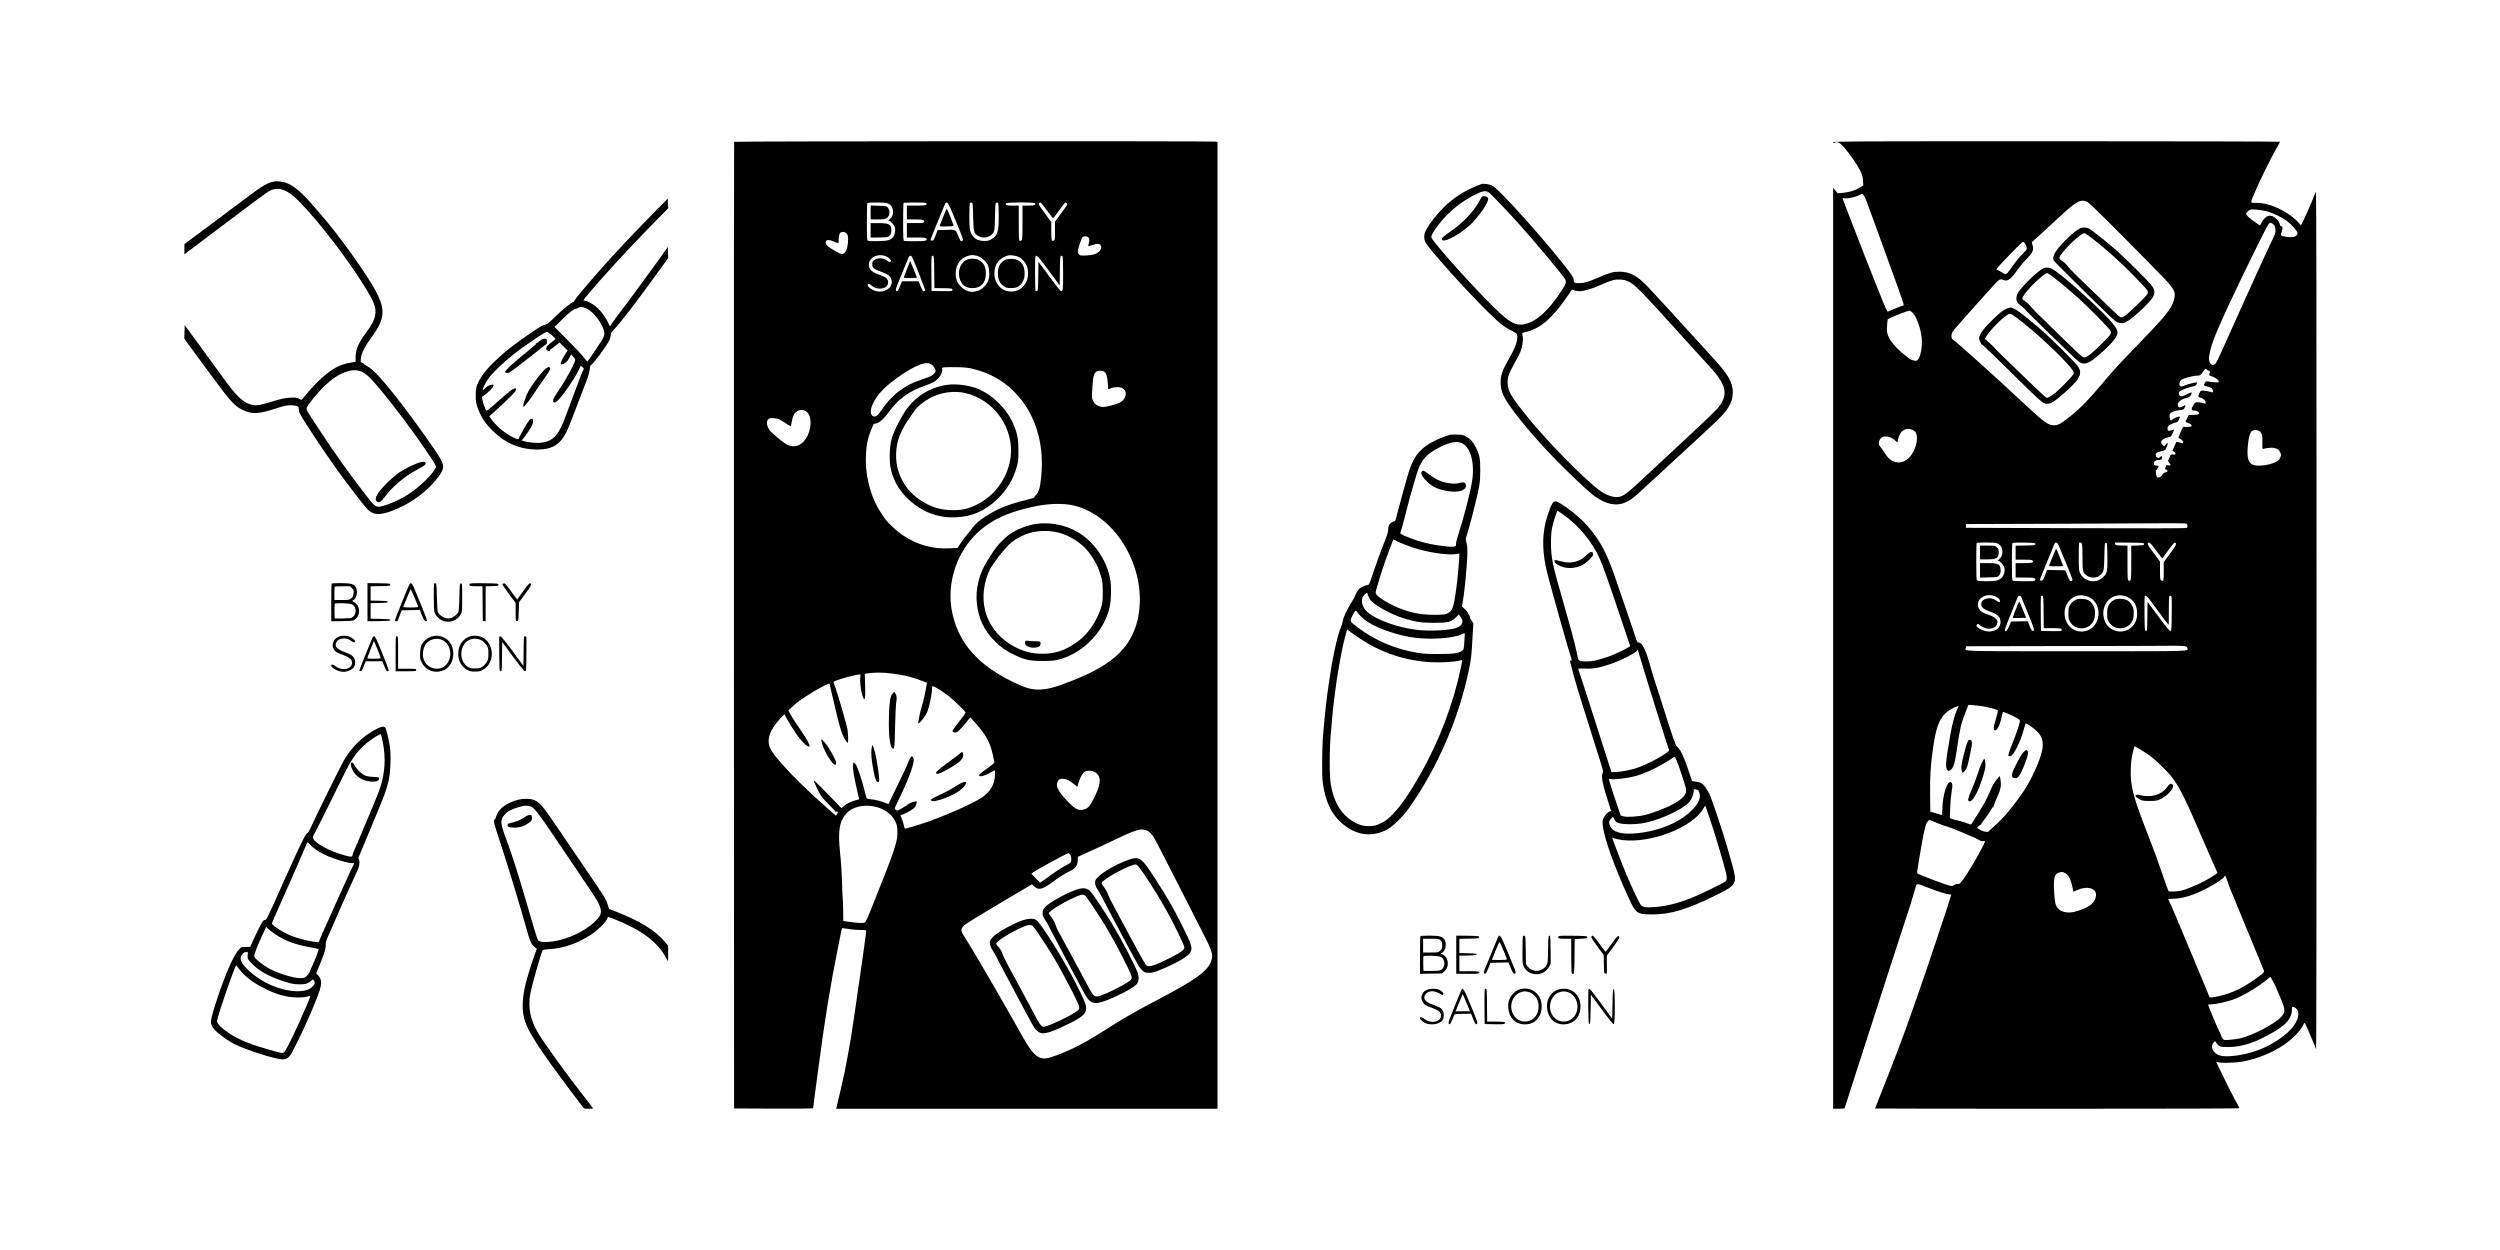 <?xml version="1.0" standalone="no"?>
<!DOCTYPE svg PUBLIC "-//W3C//DTD SVG 20010904//EN"
 "http://www.w3.org/TR/2001/REC-SVG-20010904/DTD/svg10.dtd">
<svg version="1.0" xmlns="http://www.w3.org/2000/svg"
 width="4000pt" height="2000pt" viewBox="0 0 4000 2000"
 preserveAspectRatio="xMidYMid meet">
<g transform="translate(0,2000) scale(0.1,-0.1)"
fill="#000000" stroke="none">
<path d="M11746 17731 c-3 -5 -5 -3487 -3 -7738 l2 -7728 633 -3 c347 -1 632
1 632 6 0 4 14 111 30 237 17 127 40 298 51 380 104 794 191 1329 318 1960 29
143 55 271 57 284 5 22 8 23 47 17 108 -18 189 -25 265 -26 72 0 82 -2 82 -18
0 -34 -210 -1497 -245 -1706 -34 -201 -66 -374 -101 -551 -13 -67 -106 -467
-129 -558 l-7 -27 3051 0 3051 0 0 7734 0 7734 -31 6 c-50 10 -7697 7 -7703
-3z m2457 -985 c52 -22 79 -59 85 -116 5 -59 -10 -101 -49 -135 -26 -21 -27
-24 -11 -29 31 -10 83 -72 92 -109 10 -46 -2 -112 -27 -145 -40 -54 -84 -67
-246 -70 -106 -3 -152 0 -162 8 -13 10 -15 59 -15 295 0 156 3 290 6 299 5 14
28 16 150 16 100 0 155 -4 177 -14z m620 0 c12 -30 -16 -36 -165 -36 l-148 0
0 -110 0 -110 123 0 c89 0 128 -4 142 -14 17 -12 17 -16 5 -30 -7 -10 -23 -16
-34 -15 -12 0 -69 1 -128 0 l-108 -1 0 -115 0 -115 149 0 c124 0 151 -3 162
-16 11 -14 10 -18 -6 -30 -14 -11 -58 -14 -176 -14 -87 0 -164 3 -173 6 -14 5
-16 42 -16 303 0 164 3 301 7 304 3 4 86 7 184 7 141 0 178 -3 182 -14z m468
-276 c65 -157 118 -292 118 -301 1 -19 -28 -34 -40 -22 -4 4 -23 44 -41 88
-40 94 -33 91 -208 87 l-118 -3 -32 -85 c-28 -72 -36 -84 -56 -84 -14 0 -24 6
-24 14 0 8 29 83 64 168 72 174 154 372 167 406 6 16 16 22 31 20 18 -2 40
-49 139 -288z m279 65 c6 -251 11 -271 89 -314 81 -45 191 -17 235 59 19 32
21 57 26 255 5 205 6 220 24 223 10 2 22 -2 27 -10 5 -7 9 -99 9 -204 0 -257
-18 -312 -118 -371 -39 -24 -58 -28 -117 -28 -82 1 -139 25 -179 78 -49 64
-56 104 -56 312 0 107 3 201 6 210 4 9 15 15 28 13 20 -3 21 -8 26 -223z m989
212 c21 -26 -9 -37 -106 -37 l-93 0 0 -269 c0 -229 -2 -272 -15 -285 -9 -8
-22 -13 -30 -10 -13 5 -15 49 -15 285 l0 279 -99 0 c-100 0 -118 6 -107 35 8
21 448 22 465 2z m191 -112 c50 -69 95 -125 100 -125 5 0 48 56 97 125 48 68
93 125 99 125 18 0 37 -28 28 -42 -4 -7 -49 -70 -101 -139 l-93 -126 0 -146
c0 -132 -2 -147 -18 -156 -36 -19 -42 5 -42 155 l0 142 -105 142 c-82 111
-102 146 -94 157 6 7 17 13 24 13 8 0 55 -56 105 -125z m-3210 -365 c28 -28
34 -61 27 -152 -8 -97 -35 -164 -73 -178 -22 -9 -37 -6 -88 21 -81 42 -157 91
-179 117 -11 12 -17 31 -15 49 3 24 8 28 37 31 21 2 56 -6 91 -22 32 -14 63
-26 69 -26 7 0 11 21 10 58 -1 56 12 99 35 114 21 14 66 8 86 -12z m3872 -67
c21 -18 23 -55 7 -102 -6 -18 -9 -35 -5 -38 3 -3 32 4 64 16 78 29 123 25 136
-11 20 -56 -26 -112 -113 -139 -45 -14 -182 -24 -214 -15 -14 3 -30 18 -37 35
-10 25 -7 43 21 133 17 56 39 111 47 121 19 22 70 22 94 0z m-3230 -306 c18
-8 44 -26 57 -40 20 -22 22 -29 11 -41 -10 -14 -16 -13 -44 8 -70 53 -170 58
-224 11 -22 -19 -27 -31 -26 -66 2 -53 27 -76 122 -109 133 -46 175 -79 188
-145 21 -114 -103 -204 -241 -175 -87 18 -178 98 -131 116 10 4 30 -6 51 -25
98 -86 265 -54 265 51 0 49 -27 78 -95 103 -151 54 -199 89 -211 152 -25 132
132 222 278 160z m1455 8 c60 -18 135 -81 165 -139 30 -58 36 -176 13 -246
-25 -76 -102 -153 -174 -174 -30 -9 -66 -16 -81 -16 -66 0 -134 31 -186 84
-62 64 -86 126 -83 219 4 130 72 230 181 268 65 23 100 23 165 4z m658 -14
c56 -25 119 -97 140 -160 23 -71 17 -182 -14 -242 -53 -103 -137 -155 -246
-153 -79 2 -141 30 -192 88 -51 58 -73 120 -73 202 0 148 82 252 225 288 33 8
117 -4 160 -23z m-1704 -1 c28 -47 216 -526 212 -537 -6 -16 -27 -17 -41 0 -6
6 -22 42 -37 80 l-27 67 -132 0 -133 0 -12 -27 c-7 -16 -22 -52 -33 -80 -19
-52 -43 -68 -54 -38 -4 8 10 54 29 102 35 86 145 355 173 421 14 35 39 40 55
12z m357 -243 l2 -257 123 -1 c162 -1 175 -4 163 -34 -5 -13 -28 -15 -168 -13
l-163 3 -3 270 c-1 148 0 276 3 283 3 7 13 12 22 10 17 -3 18 -25 21 -261z
m1832 24 l175 -239 3 234 c2 203 4 236 18 241 9 3 20 0 25 -8 5 -8 9 -131 9
-274 0 -261 -3 -285 -35 -285 -6 0 -60 66 -120 148 -60 81 -138 187 -174 235
l-66 88 -3 -231 c-2 -200 -5 -232 -18 -237 -9 -3 -20 0 -25 8 -10 15 -12 520
-2 545 14 36 47 2 213 -225z m-1870 -1507 c34 -29 60 -73 60 -102 0 -19 -40
-62 -77 -81 -12 -6 -84 -33 -160 -59 -156 -54 -237 -96 -352 -183 -98 -73
-185 -167 -262 -281 -70 -103 -109 -136 -145 -119 -97 44 -14 265 166 440 140
137 416 324 565 382 95 37 162 38 205 3z m666 -68 c258 -64 473 -184 653 -366
328 -328 483 -812 431 -1350 -17 -182 -40 -260 -89 -304 -12 -11 -21 -25 -21
-32 0 -7 -44 -22 -117 -39 -150 -33 -366 -105 -464 -154 -201 -101 -348 -207
-411 -298 -16 -24 -52 -69 -80 -100 -28 -32 -75 -94 -104 -139 l-54 -81 -114
-6 c-283 -15 -526 52 -766 212 -76 50 -215 177 -264 240 -185 239 -288 509
-318 836 -12 140 -1 334 28 450 20 83 87 255 99 255 70 1 139 56 236 188 161
215 313 327 580 422 130 46 163 65 217 124 42 46 65 104 56 142 -5 21 -2 23
38 27 23 3 115 3 203 2 130 -3 179 -8 261 -29z m2088 -41 c36 -24 54 -80 61
-187 l7 -97 47 19 c59 23 148 21 186 -4 82 -54 54 -175 -52 -229 -52 -27 -205
-68 -256 -68 -74 -1 -136 35 -166 94 -24 49 -24 49 -13 217 11 177 23 226 66
255 27 19 90 19 120 0z m-4774 -632 c147 -87 77 -455 -104 -542 -59 -29 -129
-28 -192 4 -56 28 -252 190 -281 232 -46 65 -55 141 -22 174 19 19 30 21 93
17 67 -5 76 -8 165 -66 51 -34 97 -62 101 -62 4 0 12 32 18 70 13 86 38 138
82 168 40 27 100 29 140 5z m4312 -1516 c452 -118 840 -549 983 -1092 82 -310
68 -645 -38 -905 -141 -348 -427 -579 -997 -803 -273 -108 -403 -141 -540
-140 -116 1 -208 28 -385 113 -568 273 -876 615 -985 1097 -120 524 102 1106
540 1415 197 139 407 224 740 298 254 57 504 63 682 17z m-2942 -2682 c198
-23 341 -58 503 -123 l68 -27 -6 -40 c-16 -99 -50 -247 -76 -335 -17 -52 -34
-126 -40 -165 -5 -38 -12 -77 -15 -87 -24 -77 109 77 144 167 29 74 72 274 72
336 0 30 4 60 8 67 11 16 147 -66 260 -155 88 -70 272 -248 272 -263 0 -6 -26
-43 -57 -84 -32 -40 -81 -105 -110 -144 -49 -68 -51 -72 -32 -83 49 -26 85 1
214 159 l60 74 53 -59 c199 -217 266 -338 312 -562 11 -55 20 -101 20 -103 0
-7 -121 -102 -160 -125 -19 -12 -48 -35 -64 -52 -25 -26 -27 -31 -13 -37 29
-11 82 5 166 50 l81 44 0 -67 c0 -152 -70 -276 -210 -371 -151 -102 -608 -303
-945 -415 -102 -34 -274 -85 -286 -85 -3 0 -12 26 -18 58 -6 31 -22 81 -36
110 -20 44 -22 52 -8 52 25 0 154 66 195 100 25 20 41 45 48 72 6 22 9 42 7
44 -10 10 -101 -18 -131 -40 -51 -39 -165 -106 -180 -106 -7 0 -20 8 -29 18
-15 16 -13 23 23 97 115 231 213 462 246 577 28 100 30 136 10 164 -15 19 -15
19 -34 -1 -10 -11 -29 -49 -42 -85 -12 -36 -85 -192 -161 -347 -76 -155 -139
-285 -139 -290 -1 -29 -17 -32 -59 -12 -49 23 -182 59 -221 59 -15 0 -41 3
-57 6 -28 6 -30 10 -57 122 -47 192 -123 416 -151 442 l-24 23 -11 -28 c-13
-35 6 -166 59 -400 l38 -165 -26 -6 c-89 -20 -172 -58 -224 -104 l-35 -30 -88
92 c-255 265 -343 352 -350 345 -9 -8 73 -178 119 -247 16 -25 73 -88 126
-140 53 -52 95 -98 93 -103 -1 -5 2 -6 7 -3 5 3 16 3 25 0 14 -5 14 -9 0 -36
-8 -16 -19 -28 -24 -26 -7 3 -177 155 -344 308 -340 311 -637 633 -697 756
-70 143 -20 299 159 492 58 62 72 72 72 51 0 -19 140 -248 211 -345 68 -92
162 -175 179 -158 14 14 -40 122 -109 217 -63 88 -186 276 -186 286 -1 3 -10
21 -22 40 l-21 33 51 46 c29 25 54 48 57 52 33 41 292 210 437 283 97 50 112
55 117 40 3 -10 28 -117 56 -238 96 -420 132 -546 180 -628 24 -42 47 -74 52
-71 16 10 9 182 -13 262 -76 287 -176 617 -213 703 -6 13 15 22 107 52 112 36
274 76 310 77 16 0 17 -6 12 -43 -12 -81 19 -288 52 -342 24 -39 30 5 25 200
l-5 194 34 5 c110 18 240 19 389 1z m3273 -1588 c94 -72 84 -186 -40 -428 -58
-116 -94 -151 -166 -164 -86 -16 -141 18 -288 180 -120 133 -150 205 -114 274
16 33 33 41 81 41 49 0 97 -22 168 -79 l62 -50 23 72 c29 91 64 152 99 172 43
24 132 15 175 -18z m-3544 -541 c154 -32 276 -118 333 -233 27 -55 33 -80 36
-153 8 -164 -30 -281 -361 -1108 -122 -308 -144 -355 -166 -364 -28 -11 -123
-6 -258 14 l-81 12 -1 160 c-1 89 -4 177 -7 196 -3 19 -7 100 -9 180 -7 242
-15 377 -34 557 -36 349 -12 500 98 625 94 106 272 151 450 114z m4339 -378
c68 -17 115 -72 193 -224 37 -71 173 -338 304 -594 130 -256 302 -591 380
-745 193 -377 208 -419 178 -519 -50 -169 -245 -310 -893 -649 -212 -110 -494
-269 -630 -355 -74 -46 -207 -130 -295 -185 -223 -141 -429 -245 -648 -327
-148 -55 -188 -63 -254 -50 -74 16 -142 82 -233 228 -38 62 -70 114 -70 117 0
3 -26 49 -142 253 -10 17 -28 49 -40 70 -12 20 -38 66 -58 102 -254 447 -623
1076 -692 1178 -60 90 -60 120 2 180 22 20 274 176 560 345 l521 308 40 -35
c73 -67 132 -49 329 99 63 47 153 104 200 127 129 61 158 96 164 194 l3 55
174 80 c96 44 206 95 244 112 39 17 124 58 190 90 204 100 344 155 403 156 13
1 44 -4 70 -11z m-1208 -390 c20 -22 28 -87 14 -122 -3 -9 -50 -39 -103 -66
-53 -27 -150 -91 -216 -140 -66 -50 -133 -98 -149 -106 l-28 -16 -68 71 -68
72 32 24 c52 40 541 305 563 305 1 0 11 -10 23 -22z"/>
<path d="M13930 16601 l0 -111 113 0 c91 0 118 3 142 19 55 33 63 127 16 175
-19 19 -35 21 -146 24 l-125 4 0 -111z"/>
<path d="M13930 16315 l0 -115 124 0 c69 0 136 4 150 10 37 14 59 53 58 105
-2 97 -35 115 -207 115 l-125 0 0 -115z"/>
<path d="M15092 16533 c-28 -71 -54 -135 -57 -143 -4 -13 11 -15 106 -13 61 1
114 4 116 7 7 7 -101 276 -110 276 -2 0 -26 -57 -55 -127z"/>
<path d="M15459 15840 c-104 -55 -146 -202 -93 -329 33 -79 101 -121 194 -121
134 0 213 85 214 230 0 113 -35 179 -116 221 -50 26 -150 25 -199 -1z"/>
<path d="M16090 15844 c-82 -35 -123 -106 -124 -209 -1 -115 35 -185 117 -227
34 -17 54 -20 114 -16 63 4 79 10 111 35 59 46 87 113 86 203 -1 111 -42 179
-126 215 -47 19 -132 19 -178 -1z"/>
<path d="M14560 15819 c0 -3 -22 -60 -50 -128 -27 -68 -50 -127 -50 -132 0 -5
47 -9 105 -9 58 0 105 4 105 9 0 9 -99 253 -106 260 -2 2 -4 2 -4 0z"/>
<path d="M15155 13843 c-213 -29 -409 -128 -556 -280 -89 -92 -134 -158 -215
-313 -120 -229 -148 -332 -148 -545 1 -131 4 -162 27 -248 48 -174 128 -307
263 -438 217 -208 479 -309 768 -296 261 12 470 104 668 295 147 142 251 316
306 512 24 85 27 112 27 260 0 184 -16 271 -80 421 -103 244 -326 467 -569
568 -136 56 -346 84 -491 64z m267 -127 c479 -94 821 -580 744 -1058 -51 -317
-254 -593 -541 -734 -131 -64 -224 -86 -370 -87 -171 0 -304 33 -452 113 -378
204 -548 611 -428 1025 28 95 112 254 189 355 23 30 52 72 65 92 50 83 193
190 325 244 153 62 316 79 468 50z"/>
<path d="M16590 11619 c-151 -20 -322 -86 -445 -174 -82 -59 -192 -175 -250
-265 -27 -41 -68 -105 -92 -143 -135 -206 -199 -463 -173 -694 27 -246 116
-433 289 -603 104 -103 180 -157 315 -220 168 -79 241 -95 446 -95 139 0 190
4 250 19 317 80 608 325 752 633 67 143 91 253 94 433 3 166 -7 235 -51 370
-71 214 -217 418 -394 549 -206 153 -481 224 -741 190z m340 -139 c135 -33
284 -114 401 -218 93 -82 207 -256 252 -382 54 -153 61 -195 61 -360 0 -140
-3 -164 -28 -244 -37 -121 -112 -264 -191 -363 -78 -97 -130 -144 -241 -218
-160 -107 -315 -155 -501 -155 -167 0 -297 32 -443 108 -443 231 -615 699
-432 1174 17 43 43 95 59 115 16 21 45 64 66 96 20 31 59 81 85 111 26 30 65
76 86 102 72 85 215 176 346 219 144 47 320 53 480 15z"/>
<path d="M16404 9736 c-21 -54 41 -100 135 -99 69 1 98 14 107 48 12 47 0 55
-74 55 -38 0 -90 3 -115 6 -38 5 -48 4 -53 -10z"/>
<path d="M14276 8897 c-34 -44 -46 -125 -53 -367 -8 -282 14 -479 58 -505 30
-19 34 19 40 338 4 177 12 358 19 401 10 69 9 85 -5 123 -9 23 -21 43 -25 43
-5 0 -20 -15 -34 -33z"/>
<path d="M13140 8159 c0 -37 46 -156 92 -236 81 -140 138 -193 146 -136 6 39
-113 257 -182 333 -44 50 -56 58 -56 39z"/>
<path d="M13944 8014 c-8 -83 -1 -164 31 -341 25 -136 46 -188 76 -188 23 0
22 43 -6 237 -23 166 -65 341 -85 353 -5 3 -12 -25 -16 -61z"/>
<path d="M15369 7952 c-9 -10 -89 -72 -178 -136 -217 -159 -253 -196 -186
-196 31 0 174 74 282 146 105 70 141 127 117 188 -8 21 -16 20 -35 -2z"/>
<path d="M15390 7476 c-19 -7 -66 -34 -105 -60 -38 -26 -126 -75 -195 -107
-69 -33 -141 -68 -160 -77 -42 -21 -46 -46 -7 -50 47 -6 187 37 292 89 145 71
222 134 240 197 8 26 -10 28 -65 8z"/>
<path d="M18060 6244 c-239 -81 -515 -255 -535 -337 -11 -42 2 -91 40 -145 18
-27 59 -101 91 -163 82 -165 531 -1005 567 -1062 16 -26 46 -60 65 -75 31 -23
45 -27 101 -26 55 0 85 9 181 48 250 104 432 209 471 272 45 73 32 117 -126
434 -132 267 -241 455 -438 760 -214 331 -244 353 -417 294z m142 -94 c48 -37
314 -451 461 -715 122 -222 287 -560 287 -592 0 -13 -10 -34 -22 -46 -26 -25
-170 -109 -263 -151 -33 -16 -73 -35 -90 -43 -64 -32 -157 -63 -188 -63 -22 0
-41 8 -54 23 -11 12 -102 173 -201 357 -98 184 -191 355 -204 380 -117 213
-188 353 -202 396 -9 28 -37 77 -61 109 -36 46 -43 60 -34 76 25 48 312 214
459 266 79 28 81 28 112 3z"/>
<path d="M17270 5780 c-151 -37 -483 -216 -554 -300 -49 -59 -47 -123 6 -198
19 -26 50 -81 69 -122 20 -41 143 -275 273 -520 131 -245 256 -479 278 -520
97 -183 163 -205 367 -124 225 90 443 209 484 265 30 41 33 109 9 177 -48 130
-270 554 -415 791 -118 194 -292 455 -331 499 -51 56 -105 71 -186 52z m97
-112 c18 -14 248 -362 320 -483 154 -257 388 -708 414 -796 10 -32 9 -42 -4
-63 -30 -46 -412 -241 -518 -265 -68 -15 -87 2 -167 153 -38 72 -145 271 -237
441 -206 380 -204 377 -242 445 -17 30 -36 73 -42 95 -11 40 -32 79 -85 154
l-29 42 26 24 c49 46 198 137 320 195 167 80 205 89 244 58z"/>
<path d="M16347 5270 c-175 -65 -420 -207 -475 -276 -15 -18 -30 -44 -33 -56
-9 -37 10 -98 45 -147 18 -25 68 -116 110 -201 43 -85 82 -159 86 -165 4 -5
35 -64 70 -130 35 -66 109 -205 165 -310 56 -104 126 -235 155 -290 92 -172
124 -209 197 -226 64 -14 206 37 461 164 257 129 294 193 212 372 -137 302
-342 670 -557 1000 -130 199 -179 262 -214 281 -45 23 -134 17 -222 -16z m187
-97 c51 -58 300 -440 376 -578 207 -373 345 -645 356 -702 6 -28 2 -37 -26
-63 -62 -58 -432 -239 -522 -255 -32 -6 -40 -3 -65 23 -15 17 -39 52 -53 79
-22 43 -126 237 -240 448 -24 44 -60 112 -81 150 -20 39 -77 142 -125 230 -48
88 -98 188 -110 223 -24 66 -48 104 -83 136 -12 11 -21 27 -21 36 0 35 174
150 351 234 124 58 138 63 186 65 24 1 39 -6 57 -26z"/>
<path d="M29330 17724 c0 -12 5 -14 18 -9 54 23 83 10 154 -70 82 -91 212
-276 254 -362 39 -78 47 -103 51 -170 l6 -79 -62 -38 c-73 -45 -168 -74 -271
-82 l-76 -7 -37 44 -37 43 0 -7367 0 -7367 90 0 c64 0 92 4 95 13 2 6 36 111
75 232 39 121 84 261 99 310 32 98 186 576 286 885 102 314 244 756 282 875
19 61 95 292 168 515 138 417 161 492 211 668 34 120 16 115 184 50 189 -72
304 -110 350 -115 25 -3 47 -7 50 -10 5 -5 -410 -1247 -534 -1598 -37 -104
-92 -262 -123 -350 -85 -246 -297 -806 -437 -1154 -69 -172 -126 -315 -126
-317 0 -2 1312 -4 2915 -4 2005 0 2915 3 2915 10 0 6 -27 59 -61 118 -33 59
-105 197 -158 307 -137 279 -154 315 -147 322 3 4 6 2 6 -3 0 -28 297 -24 439
6 318 65 625 220 811 409 53 53 98 110 119 149 18 35 34 62 36 60 8 -7 175
-397 175 -407 0 -6 3 -11 8 -11 4 0 7 3092 7 6870 0 5209 -3 6864 -12 6843 -6
-16 -35 -86 -64 -158 -29 -71 -80 -187 -113 -256 l-61 -125 -40 46 c-96 112
-312 241 -482 287 -71 19 -123 27 -190 27 -109 1 -107 -22 -16 191 81 189 242
515 327 664 37 63 66 118 66 123 0 4 -1609 8 -3575 8 -3286 0 -3575 -1 -3575
-16z m488 -846 c11 -13 38 -72 60 -133 22 -60 129 -353 237 -650 109 -297 210
-576 225 -620 16 -44 49 -138 74 -209 50 -139 53 -156 32 -156 -8 0 -63 -21
-123 -46 -59 -25 -113 -48 -119 -50 -6 -3 -38 62 -77 158 -182 452 -413 1040
-572 1458 -34 91 -66 174 -70 184 -8 17 -5 19 34 13 50 -6 171 20 227 51 49
26 47 26 72 0z m3577 -107 c38 -17 408 -384 1131 -1121 272 -278 292 -313 257
-449 -36 -137 -135 -260 -572 -711 -328 -338 -358 -371 -587 -641 -204 -242
-340 -382 -477 -492 -182 -146 -220 -166 -300 -161 -80 6 -157 62 -417 305
-526 491 -1134 1038 -1185 1066 -27 16 -28 82 -2 126 12 20 106 130 208 244
103 114 265 296 361 403 182 204 183 204 244 180 65 -27 116 9 220 157 37 54
104 134 148 177 104 106 122 151 93 236 -12 33 -11 36 14 55 25 20 64 55 419
384 273 252 341 290 445 242z m2869 -150 c104 -28 245 -96 331 -160 74 -56
165 -161 165 -190 0 -54 -68 -77 -176 -60 -99 16 -99 15 -76 82 19 57 15 87
-12 87 -8 0 -17 16 -21 36 -4 23 -21 51 -49 79 -90 89 -179 66 -246 -65 l-20
-39 -82 57 c-97 68 -138 107 -138 132 0 10 15 30 32 45 31 27 36 27 123 22 49
-3 125 -15 169 -26z m114 -214 c16 -17 25 -39 29 -78 5 -52 2 -61 -71 -212
-42 -86 -76 -159 -76 -161 0 -2 -22 -50 -49 -107 -65 -140 -161 -349 -161
-353 0 -3 -63 -140 -105 -231 -21 -43 -336 -744 -412 -915 -35 -80 -74 -155
-85 -167 -42 -45 -87 -21 -103 54 -9 43 18 172 62 298 75 215 354 816 710
1532 179 359 187 373 211 368 14 -2 37 -15 50 -28z m-3991 -285 c15 -10 43
-75 43 -100 0 -11 -22 -40 -50 -66 -60 -56 -124 -134 -205 -250 -33 -47 -68
-89 -78 -92 -13 -4 -37 7 -71 30 -29 20 -60 36 -70 36 -16 0 -16 2 1 30 22 38
394 421 408 420 6 0 15 -4 22 -8z m-1787 -1124 c76 -76 150 -307 150 -467 0
-144 -35 -277 -79 -300 -24 -13 -109 12 -131 38 -3 3 -31 26 -63 50 -78 58
-183 164 -222 226 -63 100 -73 147 -59 284 l7 62 51 26 c62 32 275 112 297
113 9 0 31 -15 49 -32z m4710 -913 c7 -8 19 -15 27 -15 19 0 26 -22 14 -52 -9
-24 -7 -26 32 -37 58 -17 117 -59 117 -84 0 -18 -4 -19 -72 -13 -40 4 -87 9
-105 12 -28 5 -33 2 -48 -26 -19 -38 -14 -44 45 -54 49 -8 90 -41 90 -73 0
-22 -3 -24 -22 -18 -47 14 -104 24 -140 25 -34 0 -40 -4 -58 -41 -25 -49 -22
-64 17 -72 43 -8 83 -44 83 -74 0 -22 -3 -24 -22 -18 -53 16 -112 24 -132 19
-30 -7 -84 -113 -64 -125 11 -7 46 -13 68 -11 3 0 17 -8 30 -18 19 -14 22 -22
14 -30 -15 -15 -35 -18 -106 -19 l-58 -1 -25 -50 c-14 -27 -25 -53 -25 -58 0
-5 17 -14 39 -20 42 -13 66 -35 56 -52 -3 -5 -35 -10 -71 -10 l-65 0 -40 -87
c-22 -48 -37 -89 -32 -90 31 -11 73 -46 73 -61 0 -24 -10 -34 -24 -23 -6 5
-27 12 -47 16 l-36 7 -32 -67 c-17 -37 -31 -70 -31 -74 0 -3 10 -11 23 -16 12
-6 23 -19 25 -30 2 -18 -2 -20 -36 -17 -39 4 -39 4 -61 -52 l-23 -55 21 -27
c29 -37 26 -46 -13 -39 -31 6 -34 4 -45 -26 -6 -17 -11 -33 -11 -34 0 -2 9 -5
21 -8 31 -8 21 -41 -14 -45 -17 -2 -34 -14 -45 -30 -23 -36 -43 -51 -68 -52
-25 0 -30 9 -39 74 -5 32 -4 46 4 46 7 0 18 15 26 33 l13 32 -36 5 c-31 4 -37
9 -40 32 -4 34 29 58 80 58 32 0 40 4 49 26 5 15 8 29 5 31 -7 8 -46 -7 -46
-18 0 -14 -27 -11 -44 7 -20 19 -20 48 -2 67 8 8 42 20 76 27 62 13 62 13 86
68 13 30 23 57 21 59 -9 8 -37 -10 -42 -28 -9 -26 -19 -24 -49 12 -20 24 -24
34 -16 49 16 29 49 48 106 61 51 12 53 14 77 68 14 31 23 57 22 59 -1 1 -22
-4 -46 -12 -33 -12 -45 -12 -51 -3 -10 15 -10 40 -1 62 7 20 98 65 130 65 22
0 42 27 57 77 7 20 5 21 -28 12 -44 -12 -87 -34 -96 -50 -20 -31 -49 46 -35
90 10 32 78 62 155 68 65 6 68 7 84 41 9 19 15 37 12 39 -3 3 -20 -4 -39 -16
-44 -27 -65 -27 -78 2 -24 53 44 113 149 133 23 5 40 16 53 38 35 58 22 60
-76 11 -64 -31 -72 -33 -92 -19 -31 20 -30 59 2 80 34 22 184 74 215 74 17 0
30 9 42 30 16 29 16 30 -2 30 -34 0 -146 -29 -194 -51 -58 -25 -79 -15 -74 40
2 27 11 40 36 57 37 25 189 64 249 64 46 0 59 10 96 68 30 46 38 50 57 27z
m-4728 -955 c20 -6 48 -24 62 -41 53 -63 26 -238 -57 -361 -73 -109 -181 -152
-283 -113 -62 23 -95 54 -145 133 -23 37 -55 82 -72 101 -25 29 -28 40 -24 74
15 111 151 127 258 30 l37 -34 11 51 c19 88 59 142 117 160 40 11 53 11 96 0z
m5558 -23 c47 -23 62 -70 58 -187 -2 -83 0 -104 10 -102 111 23 162 25 207 7
39 -15 50 -25 67 -61 19 -44 19 -44 0 -88 -16 -35 -30 -48 -74 -70 -113 -55
-312 -75 -375 -36 -70 43 -87 131 -63 345 12 105 33 169 63 190 26 18 73 19
107 2z m-1152 -1489 c16 -16 15 -53 0 -65 -9 -7 -624 -8 -1773 -4 l-1760 6 0
30 0 30 1485 5 c817 3 1609 6 1761 8 203 1 278 -1 287 -10z m-3030 -312 c50
-26 75 -62 80 -116 5 -59 -10 -101 -49 -135 -26 -21 -27 -24 -11 -29 32 -11
83 -72 93 -112 6 -28 4 -54 -6 -91 -17 -59 -55 -94 -120 -112 -56 -15 -298
-14 -313 1 -9 9 -12 90 -12 303 0 161 3 295 7 298 3 4 73 7 155 7 109 0 156
-4 176 -14z m607 -11 c0 -19 -8 -20 -157 -23 l-158 -3 0 -112 0 -112 131 0
c115 0 133 -2 143 -18 18 -30 -10 -37 -146 -37 l-128 0 0 -115 0 -115 143 0
c107 0 148 -4 162 -14 16 -12 17 -16 6 -30 -11 -14 -39 -16 -180 -16 -117 0
-171 4 -179 12 -9 9 -12 88 -12 294 0 155 3 290 6 298 6 14 29 16 188 14 173
-3 181 -4 181 -23z m392 -65 c19 -47 40 -98 48 -115 34 -76 155 -379 155 -390
0 -16 -30 -29 -41 -18 -4 4 -23 44 -41 88 l-34 80 -145 3 -146 3 -33 -86 c-28
-73 -36 -85 -56 -85 -14 0 -24 6 -24 14 0 13 44 122 175 436 24 58 49 118 54
133 8 21 17 28 33 25 17 -2 29 -22 55 -88z m353 71 c6 -12 10 -101 10 -221 0
-214 3 -232 52 -277 32 -30 75 -45 125 -44 47 0 75 12 111 45 53 47 57 66 62
296 5 207 6 215 25 215 19 0 20 -8 23 -215 3 -248 -2 -274 -72 -338 -116 -107
-300 -71 -367 73 -16 35 -19 67 -19 256 0 119 3 219 7 222 12 13 32 7 43 -12z
m995 -6 c0 -19 -8 -20 -102 -23 l-103 -3 0 -272 c0 -286 -3 -307 -42 -286 -17
9 -18 28 -18 284 l0 274 -97 3 c-93 3 -98 4 -101 26 l-3 22 233 -2 c225 -3
233 -4 233 -23z m194 -105 c52 -72 98 -127 101 -123 4 5 46 63 94 131 60 84
93 122 104 120 38 -7 21 -45 -78 -178 l-100 -134 0 -147 c0 -120 -3 -148 -15
-153 -8 -3 -21 2 -30 10 -12 12 -15 43 -15 157 l0 142 -56 75 c-118 159 -146
201 -140 215 14 36 44 10 135 -115z m-2604 -721 c51 -14 105 -55 105 -79 0
-31 -18 -33 -51 -6 -52 44 -125 56 -186 31 -46 -19 -62 -41 -63 -83 0 -50 39
-82 146 -120 115 -41 155 -78 162 -151 9 -97 -66 -164 -184 -165 -66 0 -153
34 -189 74 -17 19 -18 22 -2 37 15 16 18 15 39 -4 31 -30 107 -63 143 -63 45
0 100 18 119 39 9 10 19 35 23 54 5 32 1 41 -28 70 -20 20 -57 41 -89 52 -124
40 -167 70 -187 130 -40 121 96 224 242 184z m1524 -20 c123 -53 186 -203 146
-347 -32 -114 -103 -180 -217 -203 -110 -22 -229 38 -280 143 -88 176 -3 383
176 429 46 12 118 3 175 -22z m631 -6 c95 -48 144 -136 144 -258 0 -119 -47
-204 -143 -258 -110 -62 -260 -30 -338 71 -55 73 -75 185 -49 275 50 174 225
250 386 170z m-1710 5 c4 -13 52 -129 106 -258 102 -248 112 -285 79 -285 -15
0 -26 17 -50 78 l-30 77 -134 -2 -134 -3 -31 -75 c-31 -73 -57 -98 -69 -66 -3
8 30 102 74 208 44 106 92 222 105 257 13 36 29 70 35 78 17 20 38 16 49 -9z
m358 -241 l2 -257 133 0 c137 0 164 -6 154 -34 -6 -14 -27 -16 -169 -14 l-163
3 -3 270 c-1 148 0 276 3 283 3 7 13 12 22 10 17 -3 18 -25 21 -261z m1729
156 c181 -249 267 -362 271 -358 2 2 4 102 3 222 -1 120 3 224 8 232 5 8 16
11 25 8 15 -6 16 -36 14 -284 -3 -269 -4 -278 -23 -278 -14 0 -69 67 -192 233
l-173 233 -2 -233 c-3 -225 -4 -233 -23 -233 -19 0 -20 8 -23 270 -1 148 0
275 3 282 11 30 39 7 112 -94z m502 -699 c54 -6 62 -10 67 -31 15 -57 136 -53
-1771 -53 -1912 0 -1786 -4 -1771 55 l6 25 1573 3 c864 1 1631 3 1703 5 72 1
159 -1 193 -4z m-3160 -973 c51 -11 118 -28 147 -37 51 -16 53 -17 47 -48 -3
-17 -18 -74 -34 -126 -33 -107 -37 -155 -13 -164 37 -14 86 85 114 232 7 34
16 62 21 62 17 0 195 -82 232 -106 37 -24 39 -28 32 -62 -9 -49 -62 -202 -115
-332 -50 -124 -71 -190 -64 -202 10 -15 40 -8 61 15 57 62 143 252 184 407 12
47 26 89 30 94 9 11 128 -73 186 -130 74 -75 98 -155 82 -273 -24 -165 -180
-511 -323 -714 -172 -244 -294 -387 -446 -524 l-104 -95 -45 6 c-24 3 -63 18
-87 33 l-43 28 26 27 c14 15 31 24 37 21 6 -3 8 -3 4 2 -4 4 7 27 26 49 51 63
130 178 144 209 7 17 17 25 24 21 7 -4 8 -3 4 4 -3 6 16 62 44 124 68 151 81
200 71 288 -8 75 -17 95 -32 67 -6 -9 -21 -29 -35 -44 -37 -40 -58 -78 -107
-193 -25 -58 -62 -134 -82 -170 -43 -76 -157 -263 -165 -270 -3 -3 -15 -23
-27 -45 -12 -23 -27 -38 -35 -36 -7 3 -49 17 -93 32 -44 14 -100 30 -124 34
-24 4 -60 14 -79 22 l-35 14 6 162 c3 89 13 202 22 251 19 104 17 145 -8 160
-60 36 -135 -197 -139 -427 -1 -53 -4 -97 -8 -97 -3 0 -26 6 -51 14 -24 8 -64
20 -89 27 l-45 12 -3 266 c-4 301 7 480 48 761 44 300 91 437 187 538 46 48
136 103 195 117 l28 7 -31 -67 c-38 -84 -71 -210 -103 -390 -74 -419 -83 -513
-52 -560 16 -24 18 -24 45 -10 53 27 77 98 111 333 52 354 65 407 138 596 l47
119 90 -7 c49 -3 132 -15 184 -25z m2613 -771 c109 -77 302 -264 380 -370 128
-174 208 -339 569 -1180 44 -102 95 -218 114 -258 19 -40 35 -74 35 -77 0 -9
-120 -85 -211 -134 -109 -58 -289 -132 -369 -151 -53 -13 -194 -20 -204 -9 -3
2 -45 122 -95 264 -90 264 -133 381 -221 605 -256 653 -299 820 -287 1105 6
126 14 182 48 308 l10 38 69 -38 c38 -21 111 -67 162 -103z m-3395 -1085 c56
-24 133 -52 170 -61 37 -10 124 -43 193 -74 69 -31 159 -69 200 -85 41 -16 92
-39 112 -53 26 -17 47 -23 68 -20 16 3 30 1 30 -4 0 -28 -169 -334 -278 -503
-98 -153 -128 -186 -158 -179 -18 5 -34 0 -55 -15 -25 -18 -34 -20 -71 -12
-77 17 -517 184 -522 198 -3 7 -1 37 4 65 5 29 21 127 36 218 34 217 82 456
100 500 17 39 42 70 58 70 7 0 57 -20 113 -45z m2048 -801 c58 -27 95 -94 123
-225 l17 -76 70 30 c164 70 310 18 290 -102 -19 -115 -110 -184 -324 -245
-106 -31 -213 -16 -269 37 -52 48 -65 92 -75 261 -15 232 3 304 77 325 45 13
54 13 91 -5z m2664 -294 c24 -58 116 -283 206 -500 286 -690 317 -765 321
-780 4 -10 -24 -38 -83 -82 -233 -175 -435 -274 -652 -319 -102 -21 -141 -24
-141 -10 0 5 -38 98 -84 207 -46 110 -150 359 -231 554 -81 195 -162 389 -180
430 -18 41 -54 127 -81 190 -26 63 -56 130 -66 148 -10 18 -18 35 -18 37 0 3
34 5 75 5 99 0 205 23 334 71 188 71 461 229 491 284 14 25 14 25 41 -52 14
-43 45 -125 68 -183z m664 -1432 c35 -63 54 -105 141 -314 64 -154 62 -195
-13 -272 -110 -113 -456 -292 -651 -336 -41 -10 -116 -20 -166 -23 -90 -6 -91
-6 -112 22 -12 15 -22 34 -22 42 0 7 -7 24 -15 36 -25 39 -195 442 -195 463 0
2 20 4 44 4 63 0 225 34 333 69 153 50 388 186 563 326 30 24 56 44 57 45 1 0
17 -28 36 -62z m370 -439 c63 -48 53 -152 -24 -268 -102 -153 -361 -329 -609
-414 -226 -78 -482 -109 -592 -72 -100 35 -149 138 -94 198 l27 29 29 -40 c35
-49 61 -56 195 -54 218 2 434 76 714 241 65 38 143 93 174 121 73 66 117 152
117 227 0 45 3 53 19 53 10 0 30 -9 44 -21z"/>
<path d="M33275 16344 c-55 -29 -138 -98 -238 -198 -148 -151 -203 -245 -181
-309 10 -25 929 -933 989 -975 46 -33 99 -42 152 -24 78 25 376 293 442 397
42 66 42 114 0 180 -41 65 -449 471 -609 607 -195 166 -362 298 -402 319 -45
23 -112 24 -153 3z m206 -163 c217 -169 415 -346 628 -560 117 -119 225 -233
238 -253 23 -34 24 -41 13 -68 -17 -41 -317 -330 -373 -360 -44 -24 -44 -24
-75 -4 -16 10 -151 136 -298 279 -148 143 -307 296 -352 340 -114 109 -161
159 -188 198 -12 19 -46 49 -73 67 -36 22 -51 39 -51 54 1 67 334 396 401 396
10 0 68 -40 130 -89z"/>
<path d="M32691 15705 c-84 -37 -343 -287 -400 -387 -52 -90 -36 -156 53 -217
25 -18 46 -36 46 -40 0 -12 817 -808 863 -842 94 -68 162 -45 347 118 196 172
280 275 280 344 -1 47 -39 106 -144 219 -248 267 -776 734 -905 800 -47 23
-93 25 -140 5z m146 -127 c118 -89 273 -219 408 -339 159 -142 513 -503 526
-535 5 -14 5 -34 0 -47 -12 -32 -246 -264 -328 -326 -74 -55 -94 -60 -134 -33
-15 9 -172 159 -350 332 -416 406 -448 438 -482 483 -16 21 -47 49 -70 64 -54
34 -58 41 -41 74 54 106 336 379 390 379 7 0 43 -23 81 -52z"/>
<path d="M32117 15066 c-58 -21 -111 -62 -225 -171 -144 -138 -214 -230 -226
-301 -6 -29 35 -114 55 -114 5 0 150 -138 322 -307 647 -638 641 -633 711
-633 60 0 112 31 237 139 280 242 332 331 264 447 -36 62 -429 454 -605 605
-302 259 -428 350 -480 348 -8 0 -32 -6 -53 -13z m173 -167 c259 -201 582
-494 765 -695 116 -127 131 -150 121 -187 -6 -26 -191 -218 -286 -298 -70 -59
-127 -90 -150 -81 -10 4 -135 120 -277 257 -142 138 -316 306 -387 375 -71 69
-135 132 -142 140 -28 34 -123 126 -149 146 l-28 20 26 45 c37 61 138 175 226
255 84 75 127 104 156 104 11 0 68 -37 125 -81z"/>
<path d="M31680 11160 l0 -110 110 0 c157 0 190 21 190 121 0 31 -7 47 -29 70
-29 29 -30 29 -150 29 l-121 0 0 -110z"/>
<path d="M31680 10874 l0 -116 141 4 c140 3 141 3 165 31 18 22 24 40 24 78 0
102 -30 119 -205 119 l-125 0 0 -116z"/>
<path d="M32838 11083 c-32 -75 -56 -138 -55 -139 5 -6 218 -6 224 -1 7 7
-101 277 -110 277 -2 0 -28 -62 -59 -137z"/>
<path d="M33200 10397 c-30 -15 -55 -40 -75 -72 -28 -45 -30 -56 -30 -140 0
-84 2 -95 30 -140 81 -131 279 -131 360 0 25 41 31 61 34 127 3 69 0 85 -23
132 -38 78 -88 110 -180 114 -60 3 -78 0 -116 -21z"/>
<path d="M33820 10397 c-30 -15 -55 -40 -75 -72 -28 -45 -30 -56 -30 -140 0
-84 2 -95 30 -140 81 -131 279 -131 360 0 25 41 31 61 34 127 3 69 0 85 -23
132 -38 78 -88 110 -180 114 -60 3 -78 0 -116 -21z"/>
<path d="M32287 10333 c-38 -88 -87 -217 -83 -220 2 -2 51 -2 109 -1 l105 3
-51 128 c-28 70 -53 127 -57 127 -4 0 -14 -17 -23 -37z"/>
<path d="M31503 8162 c-22 -14 -42 -72 -83 -237 -33 -135 -41 -181 -37 -224 8
-76 19 -81 59 -28 29 38 38 64 62 178 15 74 32 153 37 176 15 69 12 121 -9
132 -10 5 -23 7 -29 3z"/>
<path d="M32372 7961 c-45 -47 -171 -291 -179 -346 -6 -47 11 -67 54 -67 40 0
73 46 131 182 60 141 82 230 63 254 -19 23 -27 20 -69 -23z"/>
<path d="M31706 7788 c-19 -40 -49 -120 -66 -178 -18 -58 -57 -161 -87 -230
-65 -146 -76 -194 -45 -202 54 -15 153 170 228 426 31 106 34 129 29 189 -4
37 -11 67 -16 67 -5 0 -25 -33 -43 -72z"/>
<path d="M34709 7448 c-8 -7 -27 -30 -42 -50 -83 -114 -251 -163 -415 -122
-104 26 -115 -16 -16 -66 43 -22 62 -25 159 -25 98 0 116 3 167 27 110 51 213
159 206 215 -3 32 -33 42 -59 21z"/>
<path d="M4370 17094 c-143 -45 -142 -44 -702 -464 -216 -163 -466 -349 -555
-415 l-162 -120 -1 -82 0 -82 298 225 c860 650 1022 770 1077 796 137 64 280
11 456 -169 322 -329 762 -900 1047 -1358 164 -264 198 -357 173 -477 -16 -80
-52 -146 -149 -278 -121 -166 -162 -263 -162 -387 l0 -72 -37 -6 c-155 -23
-241 -56 -353 -132 -132 -89 -279 -232 -427 -414 l-46 -56 -46 20 c-39 17 -58
19 -146 14 -81 -5 -131 -16 -265 -57 -201 -62 -255 -72 -323 -60 -150 28 -249
120 -487 450 -86 118 -257 353 -380 521 l-225 307 -3 -110 -3 -109 167 -227
c494 -671 534 -723 611 -799 53 -53 94 -82 155 -112 142 -70 254 -67 498 13
172 56 223 66 299 61 82 -6 101 -17 101 -59 0 -19 6 -47 13 -63 33 -79 396
-627 610 -923 163 -224 427 -569 473 -615 95 -99 198 -104 408 -24 292 112
565 314 733 543 89 120 94 174 30 286 -69 122 -368 544 -598 845 -295 387
-478 589 -579 640 -28 14 -50 30 -50 35 0 5 -12 13 -26 16 -26 7 -26 8 -20 68
8 83 64 194 165 331 239 325 241 474 8 860 -189 314 -552 811 -803 1101 -29
32 -94 109 -146 169 -188 218 -324 326 -453 360 -56 14 -143 19 -175 9z m1428
-3046 c68 -34 141 -105 283 -276 252 -303 531 -676 773 -1035 101 -149 126
-193 120 -210 -28 -91 -236 -299 -427 -427 -159 -106 -427 -217 -500 -207 -50
7 -67 23 -202 197 -271 351 -468 627 -729 1023 -227 346 -216 326 -208 364 9
41 185 255 294 358 223 209 444 288 596 213z"/>
<path d="M6726 12604 c-75 -18 -239 -97 -341 -165 -99 -66 -279 -242 -334
-328 -46 -71 -52 -112 -21 -134 37 -26 66 -9 126 72 131 175 319 332 542 450
78 41 108 62 110 77 5 35 -17 43 -82 28z"/>
<path d="M23700 17054 c-226 -85 -371 -169 -542 -317 -127 -109 -310 -339
-355 -445 -24 -56 -19 -132 10 -178 94 -149 646 -762 988 -1099 202 -198 262
-246 391 -309 89 -44 96 -57 78 -156 -14 -79 -42 -141 -137 -309 -96 -168
-123 -247 -123 -358 0 -142 43 -240 197 -448 250 -337 603 -725 1018 -1118
218 -207 296 -270 400 -324 208 -107 374 -80 563 89 44 40 253 233 464 428
211 196 482 446 603 556 320 292 394 377 446 513 29 74 31 194 5 270 -41 119
-105 212 -282 407 -442 488 -1049 1149 -1104 1202 -140 136 -259 194 -400 195
-108 1 -171 -16 -345 -93 -163 -72 -226 -90 -316 -90 -70 0 -79 6 -79 51 0 37
-39 95 -203 299 -377 471 -988 1144 -1093 1206 -44 26 -148 42 -184 28z m126
-136 c34 -27 322 -328 478 -502 222 -246 668 -779 732 -873 33 -48 24 -79 -54
-198 -207 -316 -392 -485 -580 -529 -167 -39 -269 27 -647 415 -370 380 -855
933 -855 975 0 53 133 237 271 374 111 110 236 202 387 283 158 84 213 96 268
55z m2241 -1428 c92 -46 192 -147 763 -778 256 -282 500 -552 544 -600 262
-289 284 -443 94 -660 -35 -39 -200 -199 -368 -354 -168 -155 -408 -379 -535
-498 -518 -487 -570 -530 -654 -549 -90 -20 -222 27 -344 122 -255 198 -819
775 -1116 1141 -269 332 -322 420 -329 546 -5 98 16 160 113 333 42 72 84 156
95 185 30 79 44 190 32 246 -5 25 -7 48 -3 50 3 2 30 9 60 16 225 53 414 215
649 556 l83 121 42 -14 c85 -30 203 -4 422 90 182 79 214 87 307 84 63 -3 89
-10 145 -37z"/>
<path d="M23690 16819 c-99 -193 -273 -380 -495 -532 -85 -58 -121 -89 -123
-105 -16 -107 347 94 516 287 130 148 222 291 222 348 0 26 -27 43 -69 43 -26
0 -34 -7 -51 -41z"/>
<path d="M10405 16538 c-297 -301 -557 -578 -796 -848 -221 -250 -398 -462
-412 -492 -6 -16 -15 -28 -19 -28 -25 0 -174 -120 -286 -229 -117 -115 -138
-132 -175 -138 -29 -4 -81 -33 -179 -99 -310 -210 -461 -329 -635 -497 -129
-125 -205 -225 -256 -335 -27 -58 -31 -80 -35 -172 -5 -121 10 -192 63 -306
50 -110 109 -190 215 -294 195 -192 430 -291 695 -293 241 -1 370 72 473 270
35 68 113 267 327 834 27 70 47 143 51 183 4 44 11 66 20 66 25 0 253 308 296
401 10 19 18 53 19 75 2 33 11 49 64 104 99 104 376 465 700 915 l156 216 -3
89 -3 88 -100 -141 c-131 -184 -523 -720 -603 -822 -97 -125 -193 -258 -205
-282 -15 -33 -22 -29 -42 23 -27 71 -109 186 -177 249 -64 59 -164 115 -207
115 -23 0 -22 2 15 48 219 271 684 780 1082 1183 l243 246 -3 78 -3 78 -280
-285z m-1047 -1463 c128 -38 312 -285 312 -419 0 -18 -16 -59 -39 -98 -33 -56
-209 -317 -230 -341 -4 -4 -22 13 -40 38 -44 61 -154 179 -337 362 l-152 152
117 114 c129 126 193 177 225 177 12 0 30 7 40 15 25 19 40 19 104 0z m-530
-437 c33 -29 61 -56 61 -60 1 -3 -31 -29 -69 -58 -72 -53 -93 -88 -73 -119 14
-22 53 -27 53 -7 0 9 3 16 8 16 4 0 39 25 76 55 l69 55 64 -64 64 -63 -46 -73
c-45 -74 -72 -137 -61 -147 10 -10 54 7 84 32 17 14 42 48 55 75 l25 50 36
-40 c33 -37 35 -41 24 -72 -27 -78 -143 -289 -231 -421 -111 -168 -117 -178
-117 -211 0 -42 39 -34 86 17 99 106 265 353 324 479 l32 68 28 -23 c15 -12
24 -26 20 -32 -12 -15 -81 -191 -161 -409 -70 -191 -122 -329 -142 -376 -5
-14 -11 -32 -13 -40 -2 -8 -26 -61 -53 -116 -80 -160 -166 -224 -327 -239 -75
-7 -211 8 -271 30 -21 7 -33 14 -27 14 15 1 106 126 149 203 27 51 36 76 33
105 -2 32 -6 37 -23 35 -11 -2 -28 -13 -38 -25 -28 -33 -167 -278 -167 -294 0
-19 -13 -17 -86 17 -124 56 -278 185 -355 296 l-31 45 44 37 c86 73 319 295
353 336 36 44 42 61 25 71 -23 14 -88 -33 -269 -195 -146 -131 -195 -169 -202
-159 -16 25 -50 121 -61 173 -8 37 -8 51 1 54 33 11 150 115 165 147 10 20 16
39 13 41 -2 3 -24 0 -47 -5 -29 -6 -57 -24 -87 -53 -40 -38 -44 -40 -38 -18
15 54 54 128 98 185 100 132 384 383 587 518 47 32 103 70 125 87 75 55 199
130 216 130 9 0 44 -24 77 -52z"/>
<path d="M8631 14540 c-24 -22 -48 -37 -54 -33 -5 3 -7 2 -4 -4 7 -11 18 -1
-193 -174 -194 -157 -304 -262 -298 -281 7 -21 46 -21 83 1 18 11 158 117 309
236 l276 217 0 39 c0 38 -1 39 -37 39 -30 -1 -48 -9 -82 -40z"/>
<path d="M8744 14111 c-54 -33 -194 -210 -280 -355 -55 -92 -114 -275 -85
-264 18 7 111 127 176 228 37 58 105 157 151 220 91 127 109 161 91 179 -14
14 -17 14 -53 -8z"/>
<path d="M23200 13044 c-8 -3 -44 -14 -80 -26 -36 -11 -105 -41 -155 -65 -229
-114 -334 -233 -413 -468 -31 -89 -188 -661 -213 -769 -8 -35 -17 -56 -26 -56
-28 0 -73 -31 -88 -60 -8 -16 -15 -51 -15 -77 0 -37 -17 -92 -74 -232 -41
-101 -109 -289 -152 -417 -74 -225 -78 -234 -103 -234 -14 0 -50 -11 -78 -25
-40 -18 -60 -36 -83 -72 -17 -26 -34 -59 -37 -73 -3 -13 -25 -54 -48 -90 -70
-108 -144 -261 -149 -310 -2 -25 -14 -67 -27 -95 -34 -75 -75 -228 -114 -419
-37 -184 -39 -197 -54 -296 -5 -36 -19 -128 -31 -205 -11 -77 -23 -157 -25
-177 -21 -167 -23 -184 -30 -253 -13 -139 -16 -172 -20 -205 -2 -19 -7 -78
-11 -130 -3 -52 -8 -111 -11 -130 -2 -19 -6 -159 -8 -310 -3 -200 0 -303 10
-378 38 -279 128 -478 280 -621 230 -215 492 -258 748 -124 93 49 257 210 354
348 456 647 802 1448 959 2225 32 155 41 238 55 512 l12 217 -26 39 c-15 21
-27 45 -27 53 0 26 -59 117 -96 147 l-36 30 11 49 c11 47 35 226 45 333 38
392 43 556 22 628 -14 45 -16 66 -8 93 5 19 26 90 47 159 47 160 138 530 161
657 13 69 18 147 18 263 0 185 -11 246 -69 359 -44 87 -91 140 -156 176 -47
26 -66 30 -149 32 -52 1 -102 0 -110 -3z m161 -124 c156 -43 238 -296 195
-603 -24 -171 -129 -576 -232 -900 -21 -65 -32 -117 -28 -131 10 -43 -62 -45
-301 -10 -151 23 -296 61 -435 116 -151 59 -166 68 -150 97 6 12 31 101 56
199 114 450 207 768 249 857 66 137 140 207 323 300 141 72 246 96 323 75z
m-1029 -1569 c53 -32 235 -102 343 -133 245 -71 543 -107 643 -79 31 9 32 8
32 -19 0 -70 -32 -419 -51 -550 -40 -288 -58 -339 -130 -380 -41 -23 -55 -25
-195 -27 -295 -5 -531 58 -801 212 -103 58 -163 112 -163 144 0 29 92 328 158
516 55 155 124 334 129 335 1 0 17 -9 35 -19z m-391 -967 c84 -86 320 -214
507 -273 194 -62 287 -76 497 -76 223 0 271 12 346 84 l50 49 30 -41 c52 -71
30 -133 -62 -171 -94 -39 -409 -58 -619 -36 -309 32 -669 160 -811 287 -105
95 -119 224 -33 292 l27 21 17 -51 c10 -27 33 -66 51 -85z m-106 -301 c146
-111 445 -225 715 -274 278 -50 682 -30 834 41 26 13 48 21 51 19 2 -2 0 -60
-5 -128 -7 -122 -8 -126 -37 -152 -47 -41 -134 -53 -383 -53 -160 0 -243 4
-324 18 -362 60 -674 191 -963 407 -127 95 -129 98 -87 182 54 106 50 105 97
41 23 -31 69 -76 102 -101z m-80 -297 c350 -234 744 -364 1165 -382 146 -7
358 7 434 27 21 6 39 9 41 7 1 -2 -8 -55 -21 -118 -122 -588 -349 -1184 -661
-1730 -176 -307 -301 -487 -433 -621 -79 -80 -110 -103 -181 -138 -72 -36 -98
-44 -165 -48 -135 -9 -246 32 -373 137 -137 114 -224 282 -267 520 -25 137
-25 578 1 840 2 19 6 71 10 115 10 130 14 175 25 275 15 131 44 358 55 430 59
376 96 565 142 732 l27 98 30 -25 c17 -14 94 -67 171 -119z"/>
<path d="M22752 12458 c-19 -19 -14 -46 18 -92 38 -56 114 -124 176 -158 102
-55 283 -87 393 -69 88 14 132 60 112 115 -13 31 -41 37 -98 19 -34 -10 -71
-13 -129 -9 -129 9 -236 53 -365 150 -78 59 -88 63 -107 44z"/>
<path d="M24862 11973 c-29 -11 -96 -180 -132 -328 -59 -250 -51 -502 26 -815
58 -232 360 -1305 390 -1383 4 -12 1 -17 -11 -17 -13 0 -16 -6 -12 -22 17 -77
92 -351 123 -448 20 -63 47 -149 59 -190 23 -75 43 -139 131 -415 26 -82 64
-204 84 -270 21 -66 52 -165 70 -220 59 -185 66 -214 52 -235 -29 -47 3 -201
107 -515 16 -49 29 -90 28 -90 -1 0 -20 -10 -42 -21 -28 -16 -48 -37 -68 -75
-27 -50 -29 -59 -23 -131 15 -186 176 -642 403 -1140 126 -277 140 -287 384
-289 293 -2 565 80 1036 313 316 156 330 181 254 463 -92 339 -195 668 -316
1009 -51 145 -53 147 -108 234 -47 73 -84 96 -168 107 l-55 7 -26 76 c-84 250
-125 353 -161 409 -22 34 -48 65 -57 68 -17 5 -71 161 -230 665 -34 107 -68
213 -75 235 -34 96 -135 428 -155 505 -25 95 -81 216 -112 243 -11 9 -30 17
-42 17 -18 0 -25 13 -47 83 -15 45 -81 242 -148 437 -67 195 -143 416 -168
490 -137 407 -248 618 -448 850 -84 98 -234 228 -353 308 -130 88 -155 99
-190 85z m158 -212 c245 -173 466 -444 583 -716 47 -109 141 -372 267 -750 52
-154 120 -356 152 -450 32 -93 59 -174 60 -180 5 -16 -254 -141 -371 -179
-169 -56 -230 -69 -326 -69 -111 -1 -131 8 -140 65 -8 49 -66 288 -95 393 -11
39 -35 126 -54 195 -19 69 -63 226 -99 350 -156 536 -182 664 -181 890 0 114
6 190 17 245 21 99 78 276 89 273 4 -2 48 -32 98 -67z m1276 -2461 c35 -118
82 -271 104 -340 21 -69 80 -255 130 -415 116 -368 166 -526 175 -546 13 -34
-331 -226 -510 -284 -110 -36 -248 -63 -336 -67 l-74 -3 -32 95 c-18 52 -60
183 -93 290 -34 107 -70 220 -80 250 -10 30 -41 129 -70 220 -28 91 -97 305
-153 475 -56 171 -103 315 -105 321 -2 8 27 10 105 7 129 -7 219 9 398 68 152
51 396 169 427 208 l23 28 13 -46 c7 -25 42 -143 78 -261z m530 -1467 c32 -72
140 -399 149 -453 4 -22 2 -55 -5 -74 -12 -38 -90 -112 -147 -142 -21 -10 -54
-28 -73 -40 -67 -40 -306 -132 -410 -159 -122 -31 -301 -44 -366 -26 l-42 11
-61 178 c-33 97 -75 222 -91 277 -17 55 -33 108 -36 118 -5 15 -1 17 33 11 60
-9 251 14 376 45 136 35 313 113 473 209 65 39 128 78 139 86 11 9 23 16 28
16 4 0 19 -26 33 -57z m342 -473 c2 0 10 -16 18 -36 33 -79 -2 -171 -105 -277
-193 -200 -523 -341 -884 -378 -246 -25 -393 14 -437 115 -23 51 -17 86 20
121 l28 27 20 -38 c11 -22 30 -45 41 -51 63 -39 309 -41 471 -4 266 60 612
228 695 336 35 47 65 125 65 169 0 34 0 34 32 25 18 -5 34 -9 36 -9z m227
-575 c85 -266 86 -268 171 -565 69 -244 75 -289 44 -320 -20 -20 -282 -151
-465 -232 -229 -102 -445 -161 -647 -179 -159 -13 -206 -8 -242 29 -27 28
-164 318 -264 562 -63 155 -200 514 -197 518 1 1 18 -4 37 -13 20 -8 78 -19
129 -26 449 -55 1103 196 1287 494 l35 58 19 -48 c10 -26 52 -151 93 -278z"/>
<path d="M25385 11119 c-104 -106 -252 -145 -395 -103 -30 8 -70 18 -88 21
-31 5 -33 3 -30 -18 4 -33 71 -76 148 -95 108 -27 232 -8 325 51 56 36 145
127 145 149 0 62 -42 60 -105 -5z"/>
<path d="M5307 10663 c-4 -3 -7 -141 -7 -305 l0 -299 173 3 c173 3 174 3 211
31 90 69 80 219 -18 273 -36 20 -37 22 -17 29 54 17 81 138 45 206 -27 54 -79
69 -240 69 -77 0 -144 -3 -147 -7z m325 -75 c27 -29 30 -37 25 -82 -3 -40 -11
-55 -36 -78 -31 -27 -34 -28 -151 -28 l-120 0 0 103 c0 57 3 107 7 110 3 4 60
7 126 7 l119 0 30 -32z m1 -258 c75 -37 76 -170 1 -210 -19 -11 -61 -15 -153
-15 l-126 0 -3 109 c-1 61 0 116 3 124 7 19 236 12 278 -8z"/>
<path d="M5880 10365 l0 -305 183 2 c154 3 182 5 182 18 0 13 -25 15 -157 18
l-158 3 0 124 0 124 138 3 c114 3 137 6 137 18 0 12 -23 15 -137 18 l-138 3 0
114 0 114 158 3 c149 3 157 4 157 23 0 19 -8 20 -182 23 l-183 2 0 -305z"/>
<path d="M6552 10653 c-26 -49 -232 -562 -232 -576 0 -10 8 -17 20 -17 11 0
20 1 20 3 0 1 16 40 34 87 l34 85 144 3 144 3 36 -88 c28 -67 41 -89 57 -91
15 -3 21 2 21 16 0 17 -114 302 -208 522 -29 67 -53 85 -70 53z m82 -217 c31
-74 56 -139 56 -145 0 -7 -39 -11 -121 -11 -67 0 -119 4 -117 9 30 82 115 281
119 281 4 0 32 -60 63 -134z"/>
<path d="M6947 10664 c-11 -11 -8 -414 3 -454 5 -19 24 -52 41 -73 104 -127
305 -108 382 36 21 40 22 54 22 267 0 218 -1 225 -20 225 -19 0 -20 -8 -25
-220 -3 -145 -9 -227 -17 -241 -20 -35 -80 -82 -121 -95 -68 -20 -165 25 -205
95 -8 14 -14 96 -17 241 -4 188 -7 220 -20 223 -9 1 -19 0 -23 -4z"/>
<path d="M7514 10656 c-11 -30 7 -36 106 -36 l100 0 2 -277 3 -278 23 -3 22
-3 0 280 0 280 103 3 c94 3 102 4 102 23 0 19 -8 20 -228 23 -193 2 -228 0
-233 -12z"/>
<path d="M8053 10663 c-7 -2 -13 -9 -13 -15 0 -6 47 -75 105 -153 l105 -143 0
-147 c0 -146 0 -146 23 -143 21 3 22 7 27 153 l5 150 98 132 c96 129 111 164
76 171 -11 2 -47 -40 -110 -129 l-94 -131 -17 23 c-108 148 -175 233 -183 235
-5 1 -16 0 -22 -3z"/>
<path d="M5441 9820 c-100 -24 -150 -134 -97 -215 23 -35 52 -52 147 -85 103
-37 143 -73 142 -126 -3 -109 -178 -135 -280 -42 -23 22 -53 18 -53 -5 0 -21
58 -62 113 -81 67 -23 123 -20 185 9 66 31 93 79 82 150 -10 67 -46 98 -154
137 -97 34 -156 79 -156 117 0 104 155 144 250 65 29 -25 60 -27 60 -3 0 22
-60 67 -104 78 -50 12 -85 13 -135 1z"/>
<path d="M6892 9811 c-61 -21 -114 -67 -145 -126 -15 -29 -22 -64 -25 -131 -4
-82 -2 -96 22 -146 52 -109 156 -168 273 -154 143 17 231 123 236 282 3 134
-70 244 -184 278 -68 21 -111 20 -177 -3z m183 -50 c176 -80 172 -371 -7 -445
-109 -46 -242 12 -285 122 -37 96 -12 222 55 285 59 56 162 72 237 38z"/>
<path d="M7524 9819 c-106 -30 -182 -130 -191 -251 -10 -125 41 -229 138 -283
46 -26 64 -30 129 -30 65 0 83 4 129 30 212 117 174 476 -56 534 -49 13 -106
13 -149 0z m195 -74 c23 -16 54 -49 69 -74 24 -40 27 -57 27 -131 0 -75 -3
-91 -28 -133 -15 -26 -47 -60 -69 -75 -36 -23 -51 -27 -118 -27 -67 0 -82 4
-118 27 -143 95 -132 345 19 426 64 34 159 29 218 -13z"/>
<path d="M5960 9798 c-50 -115 -210 -515 -210 -525 0 -7 8 -13 19 -13 14 0 27
20 51 80 l32 80 133 0 133 0 32 -80 c24 -60 37 -80 51 -80 11 0 19 7 19 16 0
9 -48 135 -107 280 -85 208 -111 264 -125 264 -10 0 -23 -10 -28 -22z m80
-188 c28 -68 50 -130 50 -137 0 -10 -24 -13 -103 -13 -57 0 -106 2 -109 6 -3
3 19 64 48 137 30 72 54 133 54 136 0 14 16 -20 60 -129z"/>
<path d="M6330 9540 l0 -280 165 0 c158 0 165 1 165 20 0 19 -7 20 -145 20
l-145 0 0 260 c0 253 -1 260 -20 260 -20 0 -20 -7 -20 -280z"/>
<path d="M7988 9803 c-2 -9 -2 -135 0 -280 3 -253 3 -263 22 -263 19 0 20 10
22 235 l3 234 171 -232 c117 -159 178 -233 192 -235 21 -3 21 -2 24 261 2 145
2 271 0 280 -2 10 -12 17 -23 17 -18 0 -19 -11 -21 -237 l-3 -238 -175 238
c-167 227 -203 265 -212 220z"/>
<path d="M6023 8335 c-209 -104 -394 -283 -520 -500 -59 -102 -428 -850 -536
-1087 -21 -46 -42 -78 -50 -78 -24 0 -113 -183 -362 -740 -299 -669 -289 -649
-321 -650 -6 0 -18 -8 -27 -17 -19 -23 -99 -179 -157 -310 l-45 -101 -74 -4
-74 -4 -44 -48 c-88 -98 -251 -486 -384 -919 -68 -220 -69 -258 -11 -335 47
-62 218 -189 332 -247 190 -96 660 -245 775 -245 52 0 98 29 131 82 29 45 175
343 239 488 21 47 51 114 68 150 16 36 60 142 97 235 96 240 101 312 28 391
l-28 30 69 171 c69 169 88 239 83 299 -2 17 8 55 21 85 14 30 37 82 51 116 57
137 340 774 388 873 27 58 57 123 65 145 17 46 19 121 3 140 -8 9 -6 22 5 46
8 19 67 160 131 314 64 154 149 359 189 455 145 350 174 461 182 715 4 130 2
197 -11 283 -16 107 -59 280 -74 293 -24 22 -54 17 -139 -26z m97 -186 c59
-284 42 -532 -55 -804 -30 -82 -297 -722 -389 -930 -20 -44 -36 -88 -36 -98 0
-30 -27 -31 -128 -2 -241 68 -455 182 -500 267 -12 22 -10 30 19 79 17 30 103
200 191 379 322 655 359 727 412 807 72 110 144 192 233 264 89 73 215 151
226 140 4 -4 17 -50 27 -102z m-1034 -1765 c41 -26 116 -64 167 -86 116 -50
315 -108 372 -108 l44 0 -64 -132 c-34 -73 -126 -275 -203 -448 -77 -173 -154
-344 -170 -380 -63 -135 -122 -270 -122 -278 -1 -29 -17 -32 -106 -17 -262 46
-447 119 -601 237 -29 22 -53 45 -53 51 0 9 96 228 272 622 65 144 283 645
291 669 6 15 14 11 53 -33 25 -28 79 -71 120 -97z m-675 -1336 c152 -102 303
-158 548 -204 74 -13 137 -27 140 -29 6 -6 -51 -157 -99 -260 -20 -44 -42 -95
-49 -113 -8 -17 -29 -46 -48 -62 -30 -27 -40 -30 -102 -30 -110 0 -356 77
-500 156 -96 53 -208 143 -232 187 -11 20 46 170 142 374 l47 102 34 -32 c19
-18 72 -58 119 -89z m-448 -331 c-5 -50 -4 -54 38 -104 124 -148 360 -273 655
-348 72 -18 197 -20 245 -4 19 6 51 25 71 40 l37 29 16 -23 c20 -32 9 -63 -39
-105 -118 -103 -431 -75 -711 65 -222 111 -425 300 -425 396 0 54 46 105 97
106 20 1 21 -2 16 -52z m-72 -296 c105 -104 224 -182 402 -266 109 -50 162
-68 282 -95 109 -24 270 -27 340 -5 27 8 51 13 52 11 5 -5 -100 -251 -194
-456 -136 -294 -202 -424 -225 -443 -28 -23 -38 -21 -280 49 -326 93 -520 182
-681 308 -87 69 -120 113 -113 151 23 118 263 813 303 878 3 4 17 -12 32 -35
16 -24 52 -68 82 -97z"/>
<path d="M5614 7786 c-8 -22 13 -87 44 -137 57 -89 154 -143 274 -154 83 -7
133 10 133 45 0 25 -2 25 -95 30 -72 4 -106 11 -142 28 -52 26 -129 104 -159
163 -20 39 -45 51 -55 25z"/>
<path d="M8293 7205 c-197 -54 -321 -148 -355 -272 -5 -21 -17 -42 -25 -46
-23 -14 -10 -65 102 -402 96 -288 306 -979 390 -1280 66 -239 87 -297 125
-336 19 -20 42 -38 50 -41 12 -4 11 -12 -7 -54 -35 -82 -133 -391 -164 -519
-58 -237 -61 -438 -9 -595 59 -182 255 -481 689 -1059 113 -150 217 -289 231
-307 24 -33 27 -33 98 -34 39 0 72 2 72 5 0 3 -66 89 -147 193 -254 322 -622
830 -725 1000 -131 214 -173 415 -134 637 25 136 166 637 197 696 6 12 32 18
112 23 228 14 454 94 667 234 104 69 232 194 251 245 7 20 16 37 21 37 4 0 40
-13 80 -29 454 -180 704 -366 845 -626 l33 -60 0 127 0 127 -48 58 c-156 186
-416 346 -801 493 l-94 35 -22 65 c-34 102 -51 131 -355 575 -158 231 -365
535 -459 675 -237 351 -280 399 -381 435 -52 19 -167 18 -237 0z m200 -109
c58 -25 122 -107 368 -471 133 -198 335 -497 449 -665 252 -373 265 -395 291
-474 27 -81 16 -125 -47 -195 -128 -142 -360 -272 -590 -330 -145 -37 -298
-44 -339 -17 -27 18 -28 21 -175 526 -160 550 -256 851 -351 1105 -97 256 -99
304 -23 394 42 48 99 79 204 111 41 12 80 24 85 25 27 9 99 3 128 -9z"/>
<path d="M8400 6929 c-67 -48 -137 -77 -252 -103 -34 -8 -38 -40 -7 -57 12 -6
53 -11 93 -11 83 0 156 24 229 77 44 33 47 38 47 80 0 44 0 45 -33 45 -22 0
-49 -11 -77 -31z"/>
<path d="M22727 5023 c-4 -3 -7 -141 -7 -305 l0 -299 174 3 174 3 39 31 c87
70 74 225 -23 271 l-35 17 26 13 c53 28 75 136 41 201 -30 57 -78 72 -242 72
-77 0 -144 -3 -147 -7z m320 -67 c25 -21 28 -31 28 -81 0 -51 -3 -59 -33 -86
-32 -29 -34 -29 -152 -29 l-120 0 0 110 0 110 124 0 c118 0 127 -1 153 -24z
m6 -266 c75 -37 76 -170 1 -210 -19 -11 -61 -15 -153 -15 l-126 0 -3 109 c-1
61 0 116 3 124 7 19 236 12 278 -8z"/>
<path d="M23300 4725 l0 -305 158 -1 c179 -1 193 -1 207 12 24 23 -17 31 -164
30 l-151 -2 0 125 0 125 138 3 c114 3 137 6 137 18 0 12 -23 15 -137 18 l-138
3 0 114 0 114 158 3 c149 3 157 4 157 23 0 19 -8 20 -182 23 l-183 2 0 -305z"/>
<path d="M23959 4983 c-11 -26 -50 -120 -86 -208 -36 -88 -82 -199 -102 -246
-39 -90 -41 -109 -11 -109 13 0 27 23 53 88 l35 87 144 3 144 3 36 -88 c27
-68 40 -89 57 -91 32 -5 27 32 -19 133 -5 11 -20 47 -33 80 -13 33 -27 67 -30
75 -148 356 -151 359 -188 273z m109 -220 c23 -56 42 -107 42 -112 0 -7 -42
-11 -120 -11 -66 0 -120 2 -120 4 0 6 108 265 116 278 8 13 23 -16 82 -159z"/>
<path d="M24366 5021 c-3 -4 -6 -106 -6 -226 -1 -210 -1 -219 22 -264 80 -157
317 -158 401 -2 l28 51 -1 217 c0 120 -5 222 -9 226 -25 25 -31 -11 -31 -196
0 -106 -5 -209 -10 -229 -40 -143 -228 -178 -318 -60 l-27 35 -3 206 c-1 113
-4 216 -7 229 -5 22 -29 30 -39 13z"/>
<path d="M24934 5016 c-11 -30 7 -36 107 -36 l99 0 0 -274 c0 -210 3 -276 13
-284 33 -27 37 0 39 278 l3 275 100 5 c92 5 100 7 100 25 0 19 -8 20 -228 23
-193 2 -228 0 -233 -12z"/>
<path d="M25467 5023 c-16 -15 -1 -42 93 -169 l99 -133 3 -148 c3 -145 3 -148
26 -151 25 -4 24 -16 22 165 l-1 122 101 137 c68 92 100 143 98 157 -6 44 -35
19 -123 -105 -49 -70 -92 -127 -95 -127 -3 0 -47 58 -99 129 -87 121 -107 141
-124 123z"/>
<path d="M24320 4172 c-42 -12 -67 -28 -105 -66 -64 -64 -90 -137 -83 -230 13
-163 117 -266 268 -266 113 0 195 53 242 155 34 74 32 200 -4 270 -63 120
-187 174 -318 137z m134 -43 c55 -14 110 -59 138 -112 33 -63 34 -168 4 -233
-80 -172 -312 -172 -392 0 -63 135 2 302 133 343 49 15 65 15 117 2z"/>
<path d="M24949 4173 c-127 -33 -208 -154 -197 -297 14 -163 117 -266 268
-266 146 1 251 98 266 249 14 127 -41 242 -140 293 -57 29 -134 37 -197 21z
m125 -44 c131 -33 204 -202 146 -337 -77 -180 -314 -184 -396 -8 -64 137 9
315 141 345 56 12 61 12 109 0z"/>
<path d="M22821 4158 c-32 -16 -48 -32 -62 -62 -24 -52 -24 -70 1 -121 23 -48
48 -64 162 -105 92 -33 124 -58 132 -104 21 -116 -162 -157 -275 -62 -30 25
-59 25 -59 1 0 -20 66 -71 109 -84 93 -27 204 -3 249 54 29 37 30 117 2 163
-21 34 -39 44 -167 92 -114 43 -150 97 -107 158 48 69 146 69 251 2 18 -11 25
-12 35 -2 15 15 -23 58 -71 78 -52 22 -148 18 -200 -8z"/>
<path d="M23383 4163 c-4 -10 -52 -126 -106 -258 -102 -247 -114 -287 -86
-293 11 -2 23 18 44 70 15 40 32 78 37 85 6 8 52 12 137 12 l128 1 27 -68 c35
-89 50 -111 67 -95 16 16 12 27 -114 333 -92 222 -116 260 -134 213z m88 -225
l48 -118 -115 0 -114 0 19 48 c61 151 84 208 89 216 7 12 18 -10 73 -146z"/>
<path d="M23755 4167 c-3 -7 -4 -134 -3 -282 l3 -270 158 -3 c135 -2 158 0
163 13 4 9 4 19 1 22 -4 3 -68 6 -144 7 l-138 1 -3 263 c-2 226 -4 262 -17
262 -9 0 -18 -6 -20 -13z"/>
<path d="M25415 4167 c-3 -7 -4 -134 -3 -282 3 -232 5 -270 18 -270 13 0 16
35 20 235 l5 234 175 -237 c112 -153 180 -237 190 -235 23 5 23 563 0 563 -13
0 -16 -35 -20 -237 l-5 -238 -125 171 c-226 309 -243 329 -255 296z"/>
</g>
</svg>
